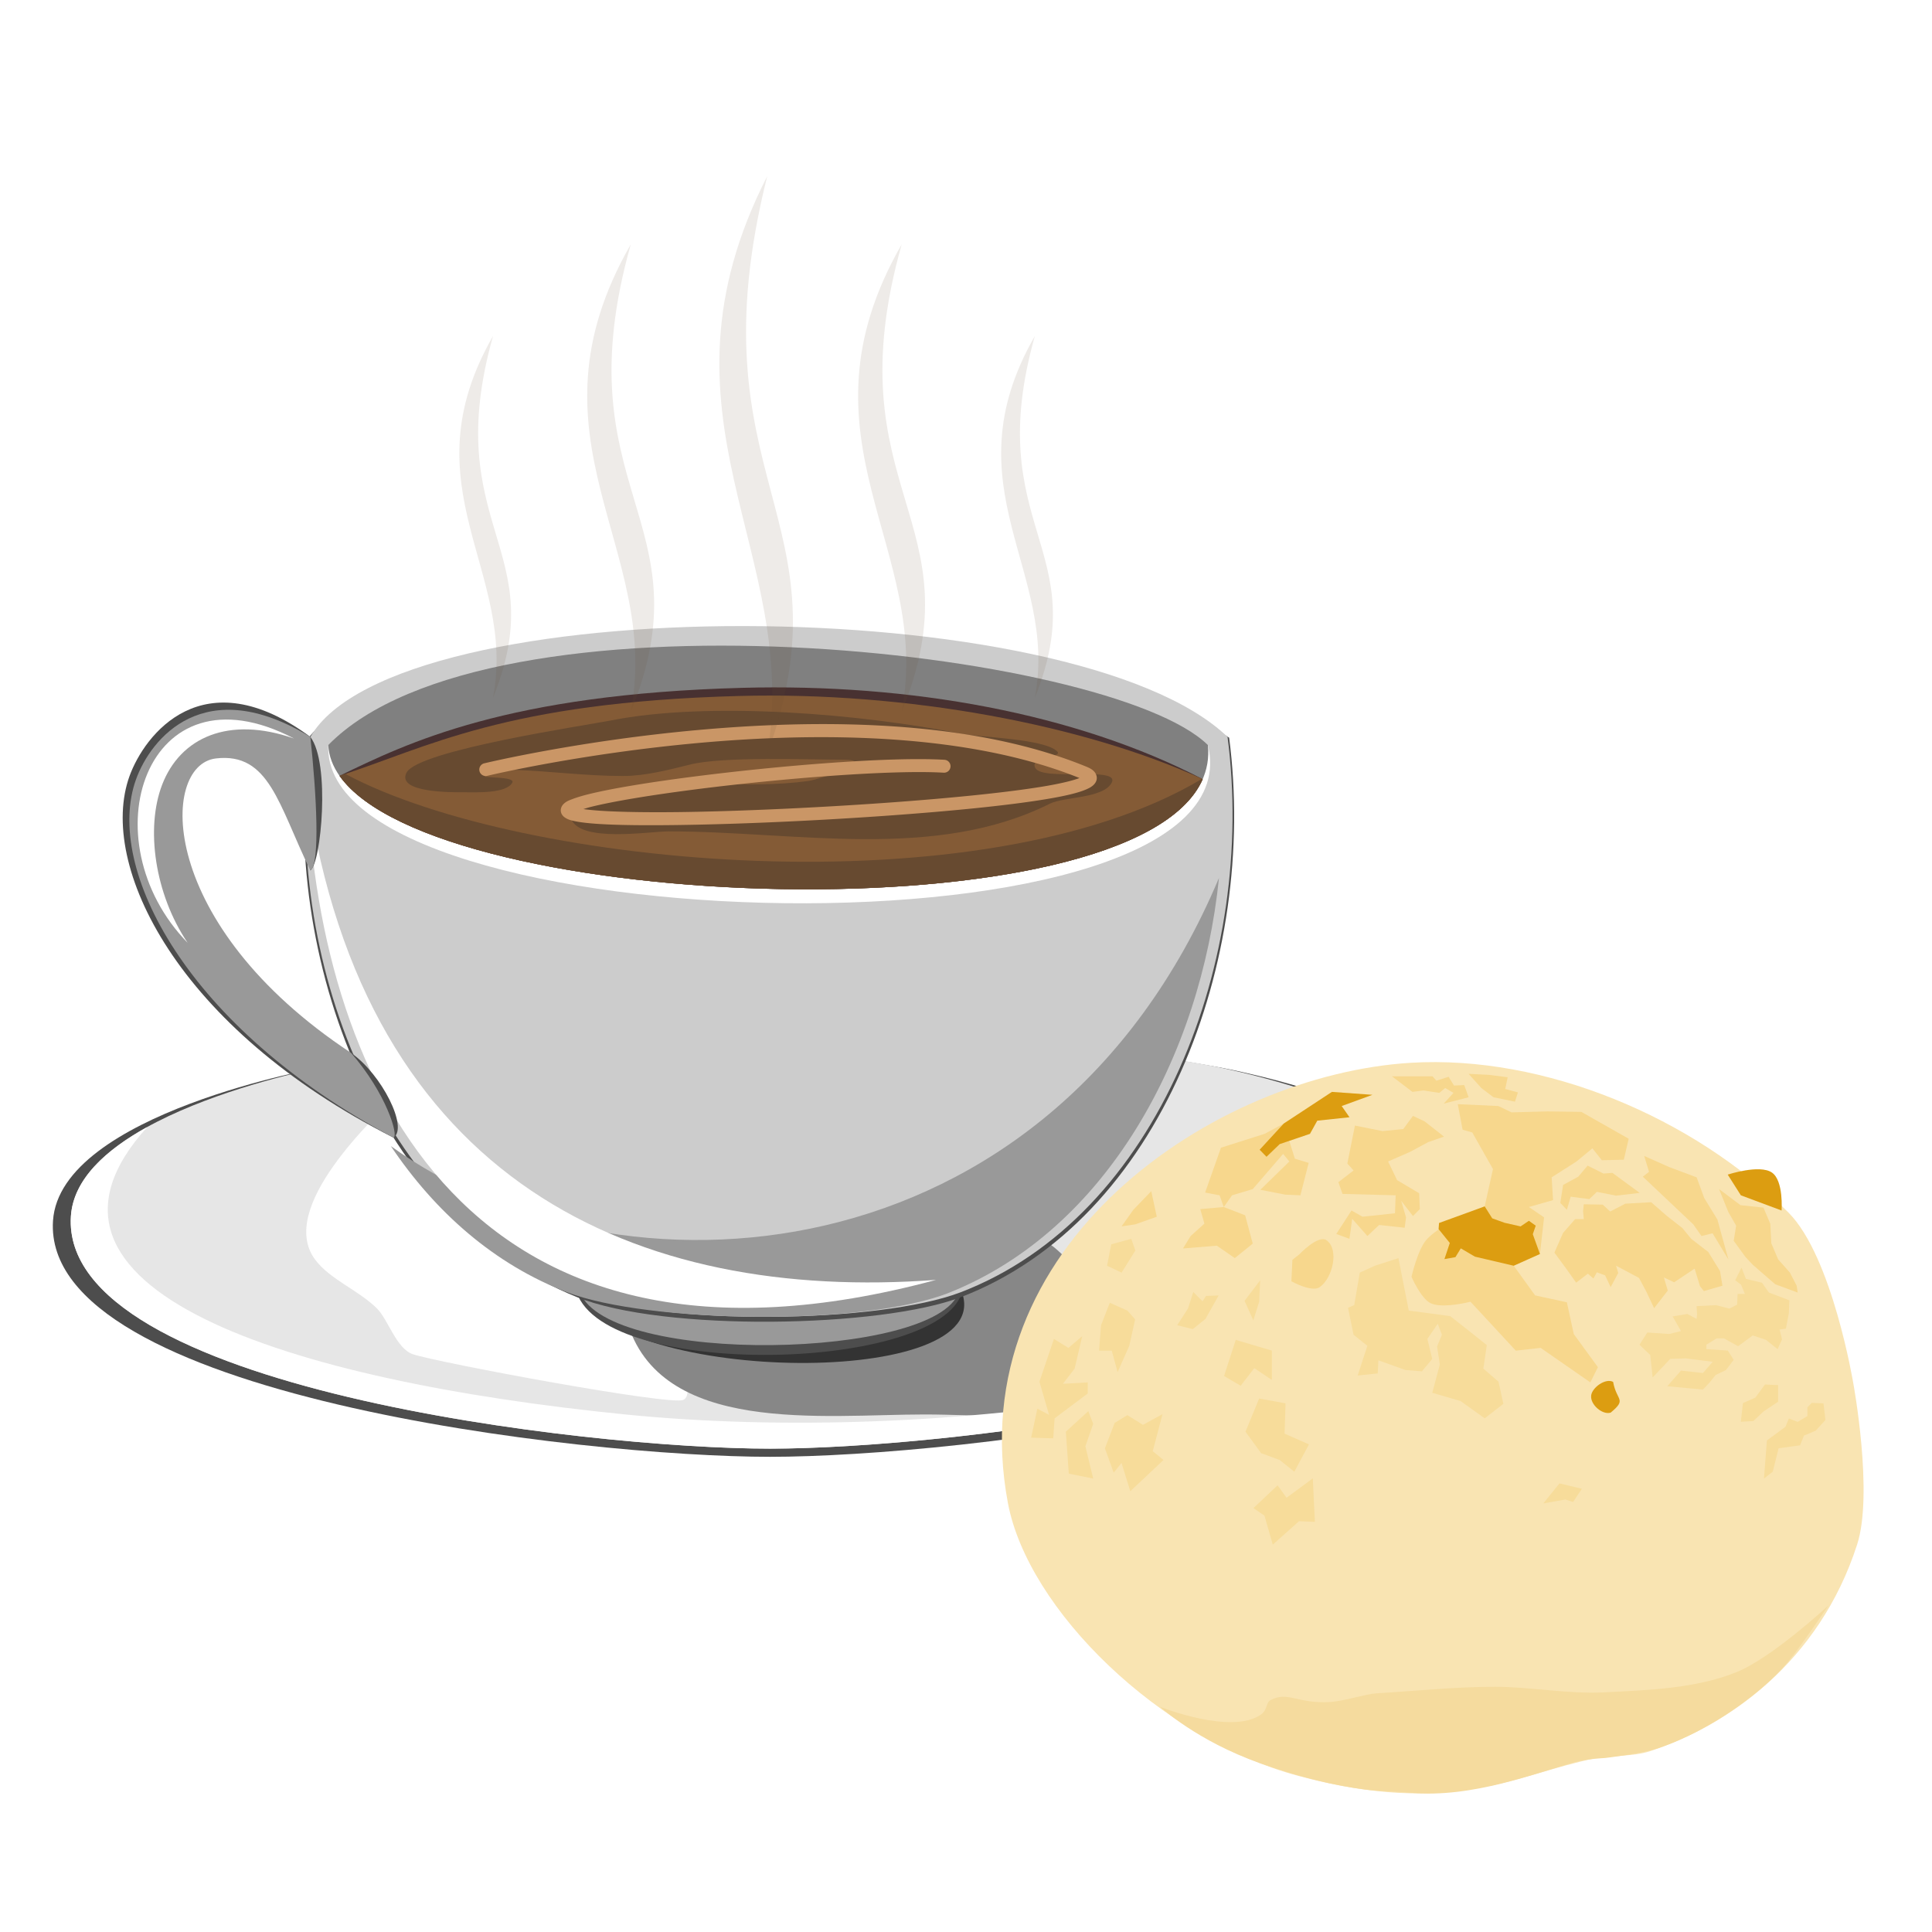 <?xml version='1.0' encoding='utf-8'?>
<svg xmlns="http://www.w3.org/2000/svg" width="600" height="600" viewBox="0 0 158.75 158.75" version="1.1" id="svg2127"> <defs id="defs2121"> <filter height="1.317" y="-0.159" width="1.105" x="-0.052" id="filter3794"> <feGaussianBlur id="feGaussianBlur3796" stdDeviation="5.29"/> </filter> <filter height="1.49" y="-0.245" width="1.396" x="-0.198" id="filter3858"> <feGaussianBlur id="feGaussianBlur3860" stdDeviation="9.758"/> </filter> <filter id="filter3785"> <feGaussianBlur id="feGaussianBlur3787" stdDeviation="4.121"/> </filter> <filter id="filter3872"> <feGaussianBlur id="feGaussianBlur3874" stdDeviation="2.868"/> </filter> <filter height="1.511" y="-0.256" width="1.093" x="-0.047" id="filter3882"> <feGaussianBlur id="feGaussianBlur3884" stdDeviation="2.333"/> </filter> <filter id="filter3890"> <feGaussianBlur id="feGaussianBlur3892" stdDeviation="1.182"/> </filter> <filter id="filter3898"> <feGaussianBlur id="feGaussianBlur3900" stdDeviation="4.87"/> </filter> </defs>  <g id="layer1" transform="translate(0,-138.25)"> <g id="layer1-0" transform="matrix(0.265,0,0,0.265,-35.933,67.02)"> <path style="fill:#4d4d4d;fill-opacity:1;stroke:none" d="m 235.43,599.683 c 0,0 -81.239,14.314 -83.401,47.649 -3.52,54.284 164.789,73.175 222.352,73.175 57.562,0 225.871,-18.891 222.352,-73.175 -2.161,-33.335 -83.401,-47.649 -83.401,-47.649 -81.774,-14.971 -199.287,-15.903 -277.902,0 z" id="path3840"/> <path id="path3010" d="m 238.901,599.001 c 0,0 -79.21,14.095 -81.317,46.922 -3.432,53.456 160.673,72.059 216.797,72.059 56.125,0 220.229,-18.603 216.797,-72.059 -2.107,-32.826 -81.317,-46.922 -81.317,-46.922 -79.732,-14.743 -194.309,-15.66 -270.96,0 z" style="fill:#e6e6e6;stroke:none"/> <path id="path3848" d="m 233.345,659.413 c 4.597,6.129 13.525,9.484 19.193,15.152 3.375,3.375 5.979,12.431 11.112,14.142 7.799,2.6 80.016,16.056 83.843,14.142 7.854,-3.927 -22.111,-51.405 -27.274,-56.569 -7.014,-7.014 -17.434,-11.373 -24.244,-18.183 -10.88,-10.88 -25.719,-15.385 -36.365,-20.708 -7.761,7.704 -38.348,35.911 -26.264,52.023 z" style="fill:#ffffff;stroke:none;filter:url(#filter3858)"/> <path id="path3019" d="m 329.886,678.08 c 10.127,35.898 60.948,29.294 92.429,29.294 16.971,0 36.89,2.182 52.528,-3.03 24.543,-8.181 54.927,-17.835 76.267,-33.84 13.113,-9.835 35.641,-32.903 7.071,-42.426 -9.88,-3.293 -64.604,33.817 -76.772,39.901 -5.649,2.825 -16.436,-11.501 -20.708,-13.637 -5.363,-2.681 -15.956,-0.505 -22.223,-0.505 z" style="fill:#878787;fill-opacity:1;stroke:none;filter:url(#filter3794)"/> <path id="path3876" d="m 314.41,669.514 c 13.561,28.402 130.279,29.974 119.451,0 z" style="fill:#333333;fill-opacity:1;stroke:none;filter:url(#filter3882)"/> <path style="fill:#4d4d4d;fill-opacity:1;stroke:none" d="m 314.41,669.514 c 9.245,27.215 112.313,24.47 119.451,0 z" id="path3798"/> <path id="path3008" d="m 315.42,669.514 c 9.089,22.963 110.413,20.647 117.43,0 z" style="fill:#999999;fill-opacity:1;stroke:none"/> <path id="path3819" d="m 516.718,497.526 c 8.962,68.666 -21.092,149.621 -83.119,173.449 -24.883,9.559 -92.385,10.818 -119.146,0 -61.609,-24.906 -92.085,-104.783 -83.124,-173.449 26.719,-35.976 237.886,-30.888 285.388,0 z" style="fill:#4d4d4d;fill-opacity:1;stroke:none"/> <path style="fill:#cccccc;stroke:none" d="m 516.219,497.283 c 8.93,68.184 -21.019,148.57 -82.828,172.231 -24.796,9.492 -92.061,10.742 -118.729,0 -61.394,-24.731 -91.763,-104.047 -82.833,-172.231 26.637,-46.189 237.07,-45.457 284.389,0 z" id="path3000"/> <path style="fill:#ffffff;stroke:none" d="m 237.386,499.809 c 47.182,23.189 208.621,34.979 272.741,0 16.856,68.636 -275.558,62.13 -272.741,0 z" id="path3862"/> <path id="path3002" d="m 237.386,499.809 c 49.898,-51.037 242.437,-29.799 272.741,0 6.719,64.615 -270.041,54.426 -272.741,0 z" style="fill:#808080;stroke:none"/> <path style="fill:#483131;fill-opacity:1;stroke:none" d="m 365.712,482.071 c -72.713,1.948 -103.702,17.015 -124.823,27.275 30.182,43.014 246.084,50.308 267.625,1.031 -39.335,-20.44 -90.75,-29.701 -142.802,-28.307 z" id="path3823"/> <path id="path3014" d="m 364.702,484.597 c -72.713,1.948 -96.631,16.005 -123.812,24.75 30.182,43.014 246.084,50.308 267.625,1.031 -36.809,-16.905 -91.76,-27.175 -143.812,-25.781 z" style="fill:#845b36;fill-opacity:1;stroke:none"/> <path transform="matrix(-1,0,0,1,799.413,28.284)" id="path3805" d="m 285.844,512.719 c 5.671,55.305 34.844,108.95 83.375,128.5 26.667,10.742 93.923,9.492 118.719,0 22.605,-8.654 40.949,-24.887 54.688,-45.344 -69.845,50.593 -203.816,42.664 -256.781,-83.156 z" style="fill:#999999;fill-opacity:1;stroke:none;filter:url(#filter3872)"/> <path id="path3842" d="m 425.842,665.646 c -144.578,38.984 -190.851,-60.813 -195,-152.143 17.831,122.181 102.413,159.019 195,152.143 z" style="fill:#ffffff;stroke:none;filter:url(#filter3898)"/> <path style="fill:#4d4d4d;fill-opacity:1;stroke:none" d="m 231.83,497.283 c -33.34,-24.587 -51.48,-0.597 -56.082,12.171 -9.929,27.545 14.815,78.171 81.841,112.078 4.726,-2.981 -3.636,-19.664 -13.132,-26.264 -58.821,-24.7 -62.381,-94.788 -44.966,-96.859 16.599,-1.974 30.048,16.989 32.34,40.29 3.32,-2.146 6.265,-33.265 0,-41.416 z" id="path3844"/> <path id="path2996" d="m 231.83,497.283 c -32.835,-20.042 -49.46,0.413 -54.061,13.181 -9.929,27.545 15.825,77.161 79.82,111.068 1.696,-0.456 -2.121,-13.603 -13.132,-26.264 -60.337,-39.852 -59.351,-89.232 -41.936,-91.303 16.599,-1.974 19.441,14.463 29.309,34.734 3.056,-1.97 1.936,-23.476 0,-41.416 z" style="fill:#999999;stroke:none"/> <path id="path3023" d="m 181.296,618.222 c -12.863,7.089 -22.984,16.237 -23.719,27.688 -3.432,53.456 160.688,72.062 216.812,72.062 52.103,0 197.242,-16.027 215.031,-61.094 -29.763,42.223 -163.565,60.11 -259.594,50.531 -105.477,-10.521 -194.17,-38.986 -148.531,-89.188 z" style="fill:#ffffff;stroke:none"/> <path id="path3838" d="m 295.533,507.511 c 11.222,0.461 22.009,1.894 33.272,1.894 6.807,0 14.17,-1.901 20.708,-3.536 10.358,-2.589 36.465,-1.515 47.477,-1.515 11.626,0 -7.356,6.102 -10.607,6.566 -19.889,2.841 -40.683,-1.32 -60.104,3.536 -2.97,0.743 -15.184,3.44 -13.637,8.081 2.558,7.673 24.258,4.041 30.305,4.041 39.48,0 82.461,9.277 118.188,-8.586 4.382,-2.191 16.702,-1.584 19.193,-6.566 2.579,-5.158 -21.586,-0.24 -23.739,-4.546 -1.881,-3.761 8.83,-3.082 6.811,-5.102 -3.965,-3.965 -24.413,-4.379 -30.045,-5.505 -29.964,-5.993 -77.646,-10.23 -108.591,-4.041 -7.219,1.444 -59.635,9.163 -63.135,16.162 -3.121,6.241 14.156,6.061 17.678,6.061 3.487,0 13.389,0.495 15.152,-3.03 0.941,-1.883 -8.989,-1.398 -8.586,-1.957 1.82,-2.526 7.331,-2.053 9.66,-1.957 z" style="fill:#674a30;fill-opacity:1;stroke:none"/> <path id="path3827" d="m 243.108,508.597 c -0.742,0.248 -1.473,0.51 -2.219,0.75 30.182,43.014 246.084,50.308 267.625,1.031 -0.051,-0.023 -0.106,-0.039 -0.156,-0.062 -0.084,0.036 -0.165,0.058 -0.25,0.094 -68.009,40.457 -210.523,27.559 -265.156,-1.5 0.055,-0.103 0.101,-0.209 0.156,-0.312 z" style="fill:#674a30;fill-opacity:1;stroke:none"/> <path id="path3832" d="m 397.714,493.378 c -15.59,-0.31 -30.978,0.458 -45.125,1.719 -37.725,3.361 -66.688,10.344 -66.688,10.344 a 2,2 0 1 0 0.938,3.875 c 0,0 28.676,-6.885 66.094,-10.219 37.181,-3.313 82.934,-2.968 117.375,10.938 -2.091,0.814 -6.016,1.765 -11.438,2.656 -11.855,1.949 -30.002,3.721 -49.5,5.094 -19.498,1.372 -40.375,2.361 -57.75,2.719 -16.443,0.339 -29.401,0.012 -35.125,-0.844 0.736,-0.224 1.312,-0.419 2.25,-0.656 6.841,-1.728 18.637,-3.667 32.156,-5.406 27.038,-3.479 61.195,-6.162 77.281,-5.219 a 2.004,2.004 0 1 0 0.25,-4 c -16.844,-0.988 -50.832,1.75 -78.031,5.25 -13.6,1.75 -25.422,3.68 -32.625,5.5 -1.801,0.455 -3.31,0.915 -4.531,1.375 -1.221,0.46 -2.13,0.78 -2.969,1.656 -0.42,0.438 -0.901,1.236 -0.781,2.188 0.119,0.952 0.72,1.561 1.219,1.906 0.997,0.691 2.037,0.958 3.562,1.25 6.178,1.181 19.98,1.36 37.438,1 17.458,-0.36 38.372,-1.342 57.938,-2.719 19.565,-1.377 37.761,-3.134 49.875,-5.125 6.057,-0.996 10.484,-1.992 13.219,-3.25 0.684,-0.314 1.276,-0.641 1.812,-1.125 0.537,-0.484 1.133,-1.25 1.125,-2.281 -0.008,-1.031 -0.613,-1.859 -1.188,-2.344 -0.575,-0.485 -1.232,-0.81 -2,-1.125 -22.277,-9.145 -48.798,-12.639 -74.781,-13.156 z" style="color:#000000;font-style:normal;font-variant:normal;font-weight:normal;font-stretch:normal;font-size:medium;line-height:normal;font-family:Sans;-inkscape-font-specification:Sans;text-indent:0;text-align:start;text-decoration:none;text-decoration-line:none;letter-spacing:normal;word-spacing:normal;text-transform:none;writing-mode:lr-tb;direction:ltr;baseline-shift:baseline;text-anchor:start;display:inline;overflow:visible;visibility:visible;fill:#ca9666;fill-opacity:1;stroke:none;stroke-width:4;marker:none;enable-background:accumulate"/> <path id="path3846" d="m 193.776,561.132 c -15.43,-15.844 -18.831,-37.6 -12.443,-52.557 6.312,-14.78 22.181,-22.93 45.446,-10.786 -20.288,-7.109 -35.263,-0.335 -40.904,14.312 -5.182,13.455 -2.319,33.888 7.901,49.032 z" style="fill:#ffffff;stroke:none;filter:url(#filter3890)"/> <path id="path3791" d="m 288.475,372.98 c -16.697,59.132 18.663,66.008 0,112.127 7.49,-39.308 -26.883,-65.301 0,-112.127 z" style="opacity:0.111;fill:#674a30;fill-opacity:1;stroke:none"/> <path style="opacity:0.111;fill:#674a30;fill-opacity:1;stroke:none" d="m 331.185,344.551 c -21.59,76.459 24.132,85.35 0,144.984 9.685,-50.827 -34.761,-84.437 0,-144.984 z" id="path3795"/> <path id="path3797" d="m 373.495,323.408 c -23.723,94.54 26.516,105.534 0,179.27 10.642,-62.847 -38.196,-104.404 0,-179.27 z" style="opacity:0.111;fill:#674a30;fill-opacity:1;stroke:none"/> <path style="opacity:0.111;fill:#674a30;fill-opacity:1;stroke:none" d="m 456.475,372.98 c -16.697,59.132 18.663,66.008 0,112.127 7.49,-39.308 -26.883,-65.301 0,-112.127 z" id="path3799"/> <path id="path3801" d="m 415.185,344.551 c -21.59,76.459 24.132,85.35 0,144.984 9.685,-50.827 -34.761,-84.437 0,-144.984 z" style="opacity:0.111;fill:#674a30;fill-opacity:1;stroke:none"/> </g> <g transform="translate(-340.167,-26.98)" id="g979"> <g id="g2323" transform="matrix(1.698,0,0,1.698,-466.926,-196.327)"> <path style="fill:#f9e4b2;fill-opacity:1;stroke:none;stroke-width:0.665;stroke-linecap:butt;stroke-linejoin:miter;stroke-miterlimit:4;stroke-dasharray:none;stroke-opacity:1" d="m 524.093,285.66 c 0.968,5.16 7.341,11.413 14.07,13.213 7.465,1.996 10.502,-0.078 14.378,-0.862 0.636,-0.129 1.831,-0.077 2.603,-0.33 3.75,-1.227 8.202,-4.288 10.046,-10.011 0.795,-2.467 -0.182,-7.774 -0.182,-7.774 0,0 -1.014,-6.153 -3.14,-8.285 -4.586,-4.6 -11.822,-7.64 -18.275,-7.25 -9.488,0.574 -21.843,8.814 -19.5,21.3 z" id="path54"/> <path style="fill:#f7d78d;fill-opacity:1;stroke:none;stroke-width:0.065;stroke-linecap:butt;stroke-linejoin:miter;stroke-miterlimit:4;stroke-dasharray:none;stroke-opacity:1" d="m 548.671,278.291 1.203,-0.134 2.405,1.67 0.367,-0.735 -1.169,-1.604 -0.334,-1.537 -1.537,-0.334 -1.036,-1.437 1.27,-0.568 0.2,-1.771 -0.735,-0.501 1.169,-0.334 -0.067,-1.102 1.203,-0.768 0.768,-0.635 0.458,0.575 1.063,-0.024 0.236,-1.016 -2.291,-1.299 -1.63,-0.024 -1.748,0.047 -0.638,-0.307 -1.965,-0.09 0.234,1.236 0.468,0.134 1.002,1.771 -0.401,1.804 c 0,0 -2.112,0.805 -2.825,1.624 -0.42,0.484 -0.717,1.783 -0.717,1.783 0,0 0.45,1.047 0.922,1.278 0.579,0.283 1.932,-0.07 1.932,-0.07 z" id="path866"/> <path style="fill:#f7d78d;fill-opacity:1;stroke:none;stroke-width:0.1;stroke-linecap:butt;stroke-linejoin:miter;stroke-miterlimit:4;stroke-dasharray:none;stroke-opacity:1" d="m 537.86,273.896 -0.047,1.039 c 0,0 0.988,0.551 1.37,0.283 0.626,-0.438 0.953,-1.825 0.331,-2.268 -0.404,-0.288 -1.323,0.685 -1.323,0.685 z" id="path868"/> <path style="fill:#dc9d11;fill-opacity:1;stroke:none;stroke-width:0.065;stroke-linecap:butt;stroke-linejoin:miter;stroke-miterlimit:4;stroke-dasharray:none;stroke-opacity:1" d="m 553.381,279.802 c -0.374,-0.195 -1.02,0.279 -1.063,0.661 -0.05,0.443 0.552,0.953 0.945,0.827 0.8,-0.666 0.284,-0.556 0.118,-1.488 z" id="path870"/> <path style="fill:#dc9d11;fill-opacity:1;stroke:none;stroke-width:0.265px;stroke-linecap:butt;stroke-linejoin:miter;stroke-opacity:1" d="m 544.935,272.408 0.543,0.673 -0.26,0.78 0.532,-0.095 0.26,-0.425 0.685,0.402 1.875,0.439 1.27,-0.568 -0.346,-0.958 0.142,-0.413 -0.331,-0.236 -0.402,0.272 -0.78,-0.177 -0.591,-0.213 -0.366,-0.579 -2.209,0.804 z" id="path872"/> <path style="fill:#f5db9e;fill-opacity:1;stroke:none;stroke-width:0.265px;stroke-linecap:butt;stroke-linejoin:miter;stroke-opacity:1" d="m 563.799,290.622 c 0,0 -2.711,2.525 -4.449,3.227 -1.964,0.793 -4.256,0.87 -6.417,0.978 -1.752,0.088 -3.569,-0.27 -5.256,-0.27 -1.987,8.9e-4 -3.836,0.204 -5.753,0.317 -0.533,0.032 -1.534,0.375 -2.244,0.42 -1.56,0.098 -2.018,-0.535 -2.869,-0.098 -0.25,0.128 -0.137,0.466 -0.468,0.702 -1.416,1.009 -4.878,-0.367 -4.878,-0.367 0,0 1.779,1.652 4.837,2.726 2.034,0.714 3.641,1.091 5.108,1.275 0.738,0.092 1.466,0.086 2.145,0.151 3.012,0.286 6.164,-0.986 8.008,-1.487 0.57,-0.155 1.418,-0.192 1.418,-0.192 0,0 1.744,-0.197 2.57,-0.472 2.667,-0.888 5.165,-2.833 6.246,-4.127 0.732,-0.877 2.001,-2.781 2.001,-2.781 z" id="path874"/> <path style="fill:#f7d78d;fill-opacity:1;stroke:none;stroke-width:0.265px;stroke-linecap:butt;stroke-linejoin:miter;stroke-opacity:1" d="m 534.405,268.469 -0.768,2.172 0.702,0.134 0.2,0.568 0.401,-0.568 1.002,-0.301 1.47,-1.704 0.301,0.367 -1.403,1.37 1.203,0.234 0.735,0.033 0.401,-1.57 -0.668,-0.2 -0.535,-1.704 -0.935,0.501 z" id="path876"/> <path style="fill:#f7d78d;fill-opacity:1;stroke:none;stroke-width:0.265px;stroke-linecap:butt;stroke-linejoin:miter;stroke-opacity:1" d="m 542.223,267.667 -1.336,-0.267 -0.367,1.837 0.301,0.334 -0.735,0.568 0.2,0.568 2.572,0.067 -0.033,0.869 -1.57,0.167 -0.535,-0.301 -0.735,1.136 0.635,0.234 0.067,-0.468 0.067,-0.501 0.735,0.835 0.568,-0.535 1.236,0.134 0.067,-0.501 -0.234,-0.802 0.568,0.735 0.334,-0.334 -0.033,-0.768 -1.069,-0.635 -0.434,-0.902 1.069,-0.468 0.869,-0.468 0.768,-0.267 -0.935,-0.735 -0.568,-0.267 -0.468,0.635 z" id="path878"/> <path style="fill:#f7dc9a;fill-opacity:1;stroke:none;stroke-width:0.265px;stroke-linecap:butt;stroke-linejoin:miter;stroke-opacity:1" d="m 538.849,284.472 0.1,2.105 -0.768,-0.033 -1.27,1.136 -0.401,-1.403 -0.535,-0.367 1.169,-1.102 0.434,0.601 z" id="path880"/> <path style="fill:#f7dc9a;fill-opacity:1;stroke:none;stroke-width:0.265px;stroke-linecap:butt;stroke-linejoin:miter;stroke-opacity:1" d="m 530.017,285.094 1.606,-1.512 -0.52,-0.425 0.472,-1.795 -0.945,0.52 -0.756,-0.472 -0.614,0.378 -0.472,1.228 0.425,1.181 0.378,-0.472 z" id="path882"/> <path style="fill:#f7dc9a;fill-opacity:1;stroke:none;stroke-width:0.265px;stroke-linecap:butt;stroke-linejoin:miter;stroke-opacity:1" d="m 527.985,281.219 -1.087,0.992 0.142,2.032 1.181,0.236 -0.378,-1.559 0.378,-1.087 z" id="path884"/> <path style="fill:#f7dc9a;fill-opacity:1;stroke:none;stroke-width:0.265px;stroke-linecap:butt;stroke-linejoin:miter;stroke-opacity:1" d="m 535.12,277.77 -0.567,1.748 0.803,0.472 0.661,-0.85 0.85,0.567 v -1.417 z" id="path886"/> <path style="fill:#f7dc9a;fill-opacity:1;stroke:none;stroke-width:0.265px;stroke-linecap:butt;stroke-linejoin:miter;stroke-opacity:1" d="m 536.301,274.888 -0.756,0.992 0.425,0.945 0.283,-0.898 z" id="path888"/> <path style="fill:#f7dc9a;fill-opacity:1;stroke:none;stroke-width:0.265px;stroke-linecap:butt;stroke-linejoin:miter;stroke-opacity:1" d="m 533.065,275.455 -0.26,0.803 -0.52,0.803 0.756,0.189 0.614,-0.496 0.638,-1.134 -0.614,0.024 -0.165,0.26 z" id="path890"/> <path style="fill:#f7dc9a;fill-opacity:1;stroke:none;stroke-width:0.265px;stroke-linecap:butt;stroke-linejoin:miter;stroke-opacity:1" d="m 527.69,277.59 -0.367,1.57 -0.568,0.735 1.203,-0.067 v 0.535 l -1.604,1.203 -0.067,0.969 -1.069,-0.033 0.301,-1.403 0.568,0.301 -0.468,-1.604 0.702,-2.071 0.702,0.434 z" id="path892"/> <path style="fill:#f7d78d;fill-opacity:1;stroke:none;stroke-width:0.265px;stroke-linecap:butt;stroke-linejoin:miter;stroke-opacity:1" d="m 531.031,270.574 0.267,1.236 -1.036,0.368 -0.668,0.1 0.568,-0.802 z" id="path894"/> <path style="fill:#f7dc9a;fill-opacity:1;stroke:none;stroke-width:0.265px;stroke-linecap:butt;stroke-linejoin:miter;stroke-opacity:1" d="m 529.093,273.146 0.969,-0.267 0.2,0.568 -0.668,1.069 -0.702,-0.334 z" id="path896"/> <path style="fill:#f7d78d;fill-opacity:1;stroke:none;stroke-width:0.265px;stroke-linecap:butt;stroke-linejoin:miter;stroke-opacity:1" d="m 533.403,271.442 0.2,0.702 -0.668,0.601 -0.368,0.601 1.637,-0.134 0.869,0.601 0.869,-0.702 -0.368,-1.37 -1.036,-0.401 z" id="path898"/> <path style="fill:#dc9d11;fill-opacity:1;stroke:none;stroke-width:0.265px;stroke-linecap:butt;stroke-linejoin:miter;stroke-opacity:1" d="m 558.927,269.772 0.635,1.002 1.971,0.735 c 0,0 0.106,-1.442 -0.468,-1.837 -0.593,-0.408 -2.138,0.1 -2.138,0.1 z" id="path900"/> <path style="fill:#f7dc9a;fill-opacity:1;stroke:none;stroke-width:0.265px;stroke-linecap:butt;stroke-linejoin:miter;stroke-opacity:1" d="m 550.003,285.684 0.78,-0.969 1.087,0.26 -0.425,0.638 -0.378,-0.118 z" id="path902"/> <path style="fill:#dc9d11;fill-opacity:1;stroke:none;stroke-width:0.265px;stroke-linecap:butt;stroke-linejoin:miter;stroke-opacity:1" d="m 536.276,268.569 1.169,-1.27 2.328,-1.53 1.961,0.142 -1.488,0.543 0.378,0.543 -1.559,0.165 -0.354,0.638 -1.465,0.496 -0.638,0.614 z" id="path904"/> <path style="fill:#f7d78d;fill-opacity:1;stroke:none;stroke-width:0.265px;stroke-linecap:butt;stroke-linejoin:miter;stroke-opacity:1" d="m 542.679,265.014 0.992,0.756 0.52,-0.071 0.78,0.118 0.283,-0.236 0.402,0.236 -0.472,0.52 1.205,-0.307 -0.213,-0.591 -0.496,0.024 -0.26,-0.425 -0.591,0.189 -0.189,-0.213 z" id="path906"/> <path style="fill:#f7d78d;fill-opacity:1;stroke:none;stroke-width:0.265px;stroke-linecap:butt;stroke-linejoin:miter;stroke-opacity:1" d="m 546.388,264.896 0.614,0.685 0.591,0.449 1.039,0.213 0.142,-0.449 -0.614,-0.165 0.118,-0.567 -0.921,-0.118 z" id="path908"/> <path style="fill:#f7d78d;fill-opacity:1;stroke:none;stroke-width:0.065;stroke-linecap:butt;stroke-linejoin:miter;stroke-miterlimit:4;stroke-dasharray:none;stroke-opacity:1" d="m 554.885,268.87 0.234,0.768 -0.301,0.234 2.439,2.305 0.401,0.568 0.535,-0.134 0.768,1.27 -0.535,-1.938 -0.635,-1.036 -0.368,-1.002 -1.336,-0.501 z" id="path910"/> <path style="fill:#f7d78d;fill-opacity:1;stroke:none;stroke-width:0.065;stroke-linecap:butt;stroke-linejoin:miter;stroke-miterlimit:4;stroke-dasharray:none;stroke-opacity:1" d="m 552.596,270.607 0.919,0.184 1.153,-0.134 -1.32,-0.969 -0.434,0.033 -0.768,-0.384 -0.451,0.535 -0.735,0.401 -0.134,0.869 0.317,0.334 0.184,-0.635 0.902,0.117 z" id="path912"/> <path style="fill:#f7dc9a;fill-opacity:1;stroke:none;stroke-width:0.065;stroke-linecap:butt;stroke-linejoin:miter;stroke-miterlimit:4;stroke-dasharray:none;stroke-opacity:1" d="m 562.996,280.818 -0.213,0.213 v 0.425 l -0.472,0.283 -0.425,-0.165 -0.165,0.402 -0.898,0.661 -0.142,1.843 0.425,-0.331 0.283,-1.134 1.039,-0.142 0.189,-0.472 0.567,-0.236 0.472,-0.52 -0.095,-0.803 z" id="path914"/> <path style="fill:#f7dc9a;fill-opacity:1;stroke:none;stroke-width:0.065;stroke-linecap:butt;stroke-linejoin:miter;stroke-miterlimit:4;stroke-dasharray:none;stroke-opacity:1" d="m 560.731,279.928 -0.468,0.635 -0.601,0.267 -0.1,0.902 0.601,-0.033 0.501,-0.468 0.702,-0.468 v -0.802 z" id="path916"/> <path style="fill:#f7dc9a;fill-opacity:1;stroke:none;stroke-width:0.065;stroke-linecap:butt;stroke-linejoin:miter;stroke-miterlimit:4;stroke-dasharray:none;stroke-opacity:1" d="m 559.594,274.274 0.213,0.543 0.78,0.189 0.331,0.472 0.992,0.378 -0.024,0.614 -0.142,0.756 -0.307,0.047 0.118,0.472 -0.213,0.472 -0.567,-0.449 -0.638,-0.213 -0.709,0.52 -0.685,-0.378 h -0.354 l -0.496,0.307 v 0.213 l 1.039,0.071 0.283,0.449 -0.378,0.496 -0.496,0.236 -0.283,0.354 -0.331,0.354 -1.724,-0.165 0.661,-0.756 1.063,0.118 0.472,-0.543 -1.299,-0.165 -0.756,0.024 -0.85,0.898 -0.118,-1.087 -0.52,-0.496 0.378,-0.591 1.063,0.071 0.567,-0.142 -0.402,-0.709 0.709,-0.118 0.449,0.236 0.024,-0.213 -0.024,-0.402 0.945,-0.047 0.638,0.165 0.378,-0.189 0.024,-0.52 h 0.354 l -0.189,-0.449 -0.283,-0.213 z" id="path918"/> <path style="fill:#f7d78d;fill-opacity:1;stroke:none;stroke-width:0.065;stroke-linecap:butt;stroke-linejoin:miter;stroke-miterlimit:4;stroke-dasharray:none;stroke-opacity:1" d="m 561.035,273.093 0.331,0.78 0.567,0.638 0.331,0.638 0.047,0.331 -1.087,-0.402 -1.087,-0.945 -0.354,-0.378 -0.567,-0.78 0.118,-0.732 -0.378,-0.661 -0.449,-1.11 1.039,0.78 1.11,0.118 0.331,0.78 z" id="path920"/> <path style="fill:#f7d78d;fill-opacity:1;stroke:none;stroke-width:0.265px;stroke-linecap:butt;stroke-linejoin:miter;stroke-opacity:1" d="m 553.523,274.18 1.11,0.591 0.354,0.661 0.378,0.803 0.661,-0.85 -0.189,-0.638 0.496,0.236 0.992,-0.661 0.26,0.85 0.189,0.236 0.898,-0.26 -0.118,-0.709 -0.567,-0.921 -0.827,-0.638 -0.425,-0.52 -0.756,-0.591 -0.756,-0.661 -1.252,0.071 -0.732,0.378 -0.359,-0.332 -0.919,-0.017 -0.033,0.334 0.033,0.384 h -0.418 l -0.585,0.668 -0.418,0.952 0.601,0.819 0.451,0.635 0.568,-0.434 0.267,0.234 0.167,-0.301 0.401,0.15 0.267,0.568 0.367,-0.685 z" id="path922"/> <path style="fill:#f7dc9a;fill-opacity:1;stroke:none;stroke-width:0.265px;stroke-linecap:butt;stroke-linejoin:miter;stroke-opacity:1" d="m 545.096,277.523 -0.234,0.568 0.134,0.869 -0.367,1.37 1.37,0.401 1.169,0.835 0.902,-0.702 -0.234,-1.069 -0.735,-0.635 0.167,-1.136 -0.668,-0.535 -1.102,-0.869 -2.005,-0.267 -0.501,-2.539 -1.136,0.367 -0.735,0.334 -0.267,1.57 -0.301,0.134 0.267,1.303 0.668,0.535 -0.468,1.437 0.969,-0.1 0.033,-0.635 1.303,0.468 0.802,0.067 0.501,-0.601 -0.234,-0.969 0.501,-0.735 z" id="path924"/> <path style="fill:#f7dc9a;fill-opacity:1;stroke:none;stroke-width:0.265px;stroke-linecap:butt;stroke-linejoin:miter;stroke-opacity:1" d="m 537.529,280.842 -0.047,1.465 1.181,0.52 -0.709,1.323 -0.709,-0.567 -0.898,-0.331 -0.756,-1.039 0.661,-1.606 z" id="path926"/> <path style="fill:#f7dc9a;fill-opacity:1;stroke:none;stroke-width:0.265px;stroke-linecap:butt;stroke-linejoin:miter;stroke-opacity:1" d="m 529.875,276.353 -0.85,-0.378 -0.425,1.087 -0.095,1.228 h 0.614 l 0.283,1.039 0.567,-1.276 0.283,-1.276 z" id="path928"/> </g> </g> </g> </svg>